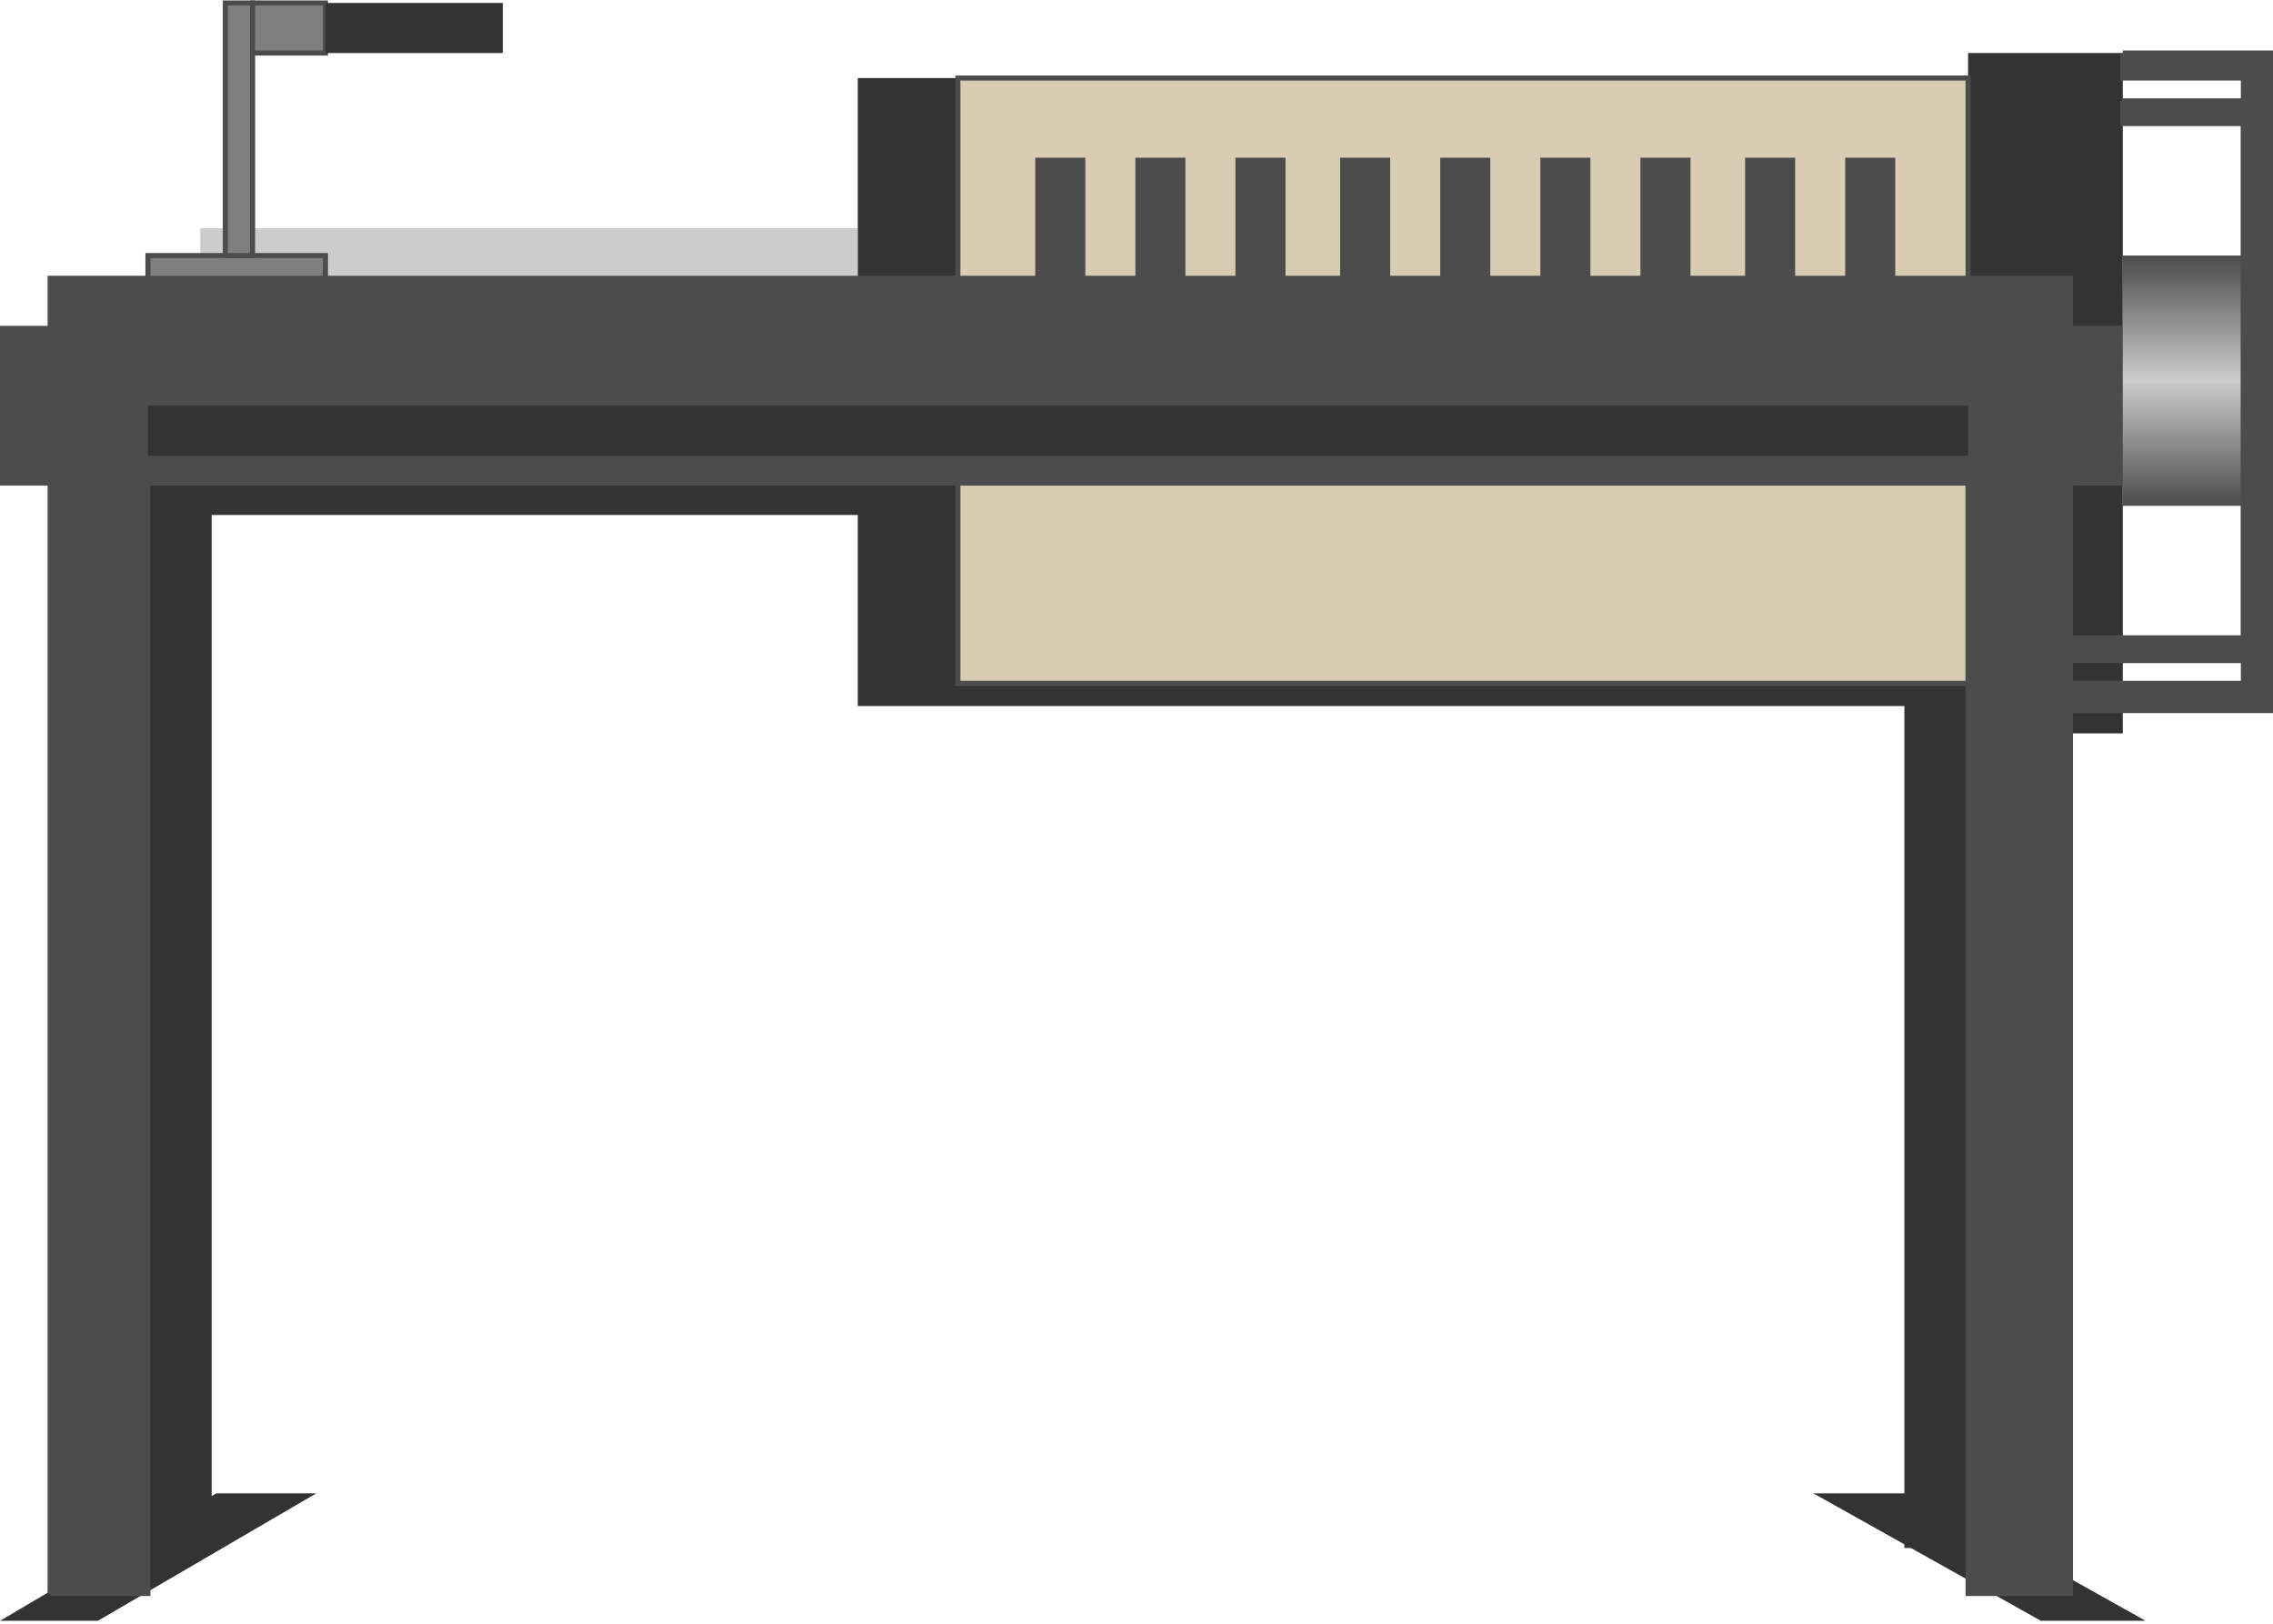 <!DOCTYPE svg PUBLIC "-//W3C//DTD SVG 1.1//EN" "http://www.w3.org/Graphics/SVG/1.1/DTD/svg11.dtd"><svg version="1.1" xmlns="http://www.w3.org/2000/svg" xmlns:xlink="http://www.w3.org/1999/xlink" width="112px" height="80px" viewBox="0 0 112.5 80.064" enable-background="new 0 0 112.5 80.064" xml:space="preserve">
<g id="Group_Stand">
	<path fill="#333333" d="M94.931,73.758h-5.18l11.261,6.307h5.18L94.931,73.758z" />
	<path fill="#333333" d="M10.7,73.758h4.955l-10.81,6.307H0.002L10.7,73.758z" />
	<path fill="#333333" d="M5.971,76.461V25.337H3.719v-6.981h2.252v-2.252h93.014v2.252h2.252v6.981h-2.252v51.124h-4.729V25.337   h-83.78v51.124H5.971z" />
</g>
<g id="Group_Top">
	<path fill="#CCCCCC" d="M9.912,11.148h32.543v2.478H9.912V11.148z" />
</g>
<g id="Group_Scale_Back">
	<path fill="#333333" d="M42.456,3.716h54.953V2.477h7.657v33.67h-7.657v-1.352H42.456V3.716z" />
</g>
<g id="Group_Scale">
	<path fill="#998C73" stroke="#4C4C4C" stroke-width="0.25" d="M47.41,23.76h49.998v9.909H47.41V23.76z" />
	<path fill="#D9CCB3" stroke="#4C4C4C" stroke-width="0.25" d="M47.41,3.716h49.998V33.67H47.41V3.716z" />
</g>
<g id="Group_Support_Structure">
	<path fill="#4C4C4C" stroke="#4C4C4C" stroke-width="0.25" d="M2.48,78.713V23.76H0.002v-7.657H2.48v-2.478h99.996v2.478h2.59   v7.657h-2.59v54.952h-5.067V23.76H7.322v54.952H2.48z" />
	<path fill="none" stroke="#4C4C4C" stroke-width="0.25" d="M2.48,16.103h94.928v-2.478" />
	<path fill="#333333" d="M7.322,19.931h90.086v2.478H7.322V19.931z" />
</g>
<g id="Group_Scale1">
	<path fill="#4C4C4C" d="M51.239,7.657h2.478v5.969h-2.478V7.657z" />
	<path fill="#4C4C4C" d="M86.373,7.657h2.477v5.969h-2.477V7.657z" />
	<path fill="#4C4C4C" d="M81.192,7.657h2.478v5.969h-2.478V7.657z" />
	<path fill="#4C4C4C" d="M76.238,7.657h2.477v5.969h-2.477V7.657z" />
	<path fill="#4C4C4C" d="M71.283,7.657h2.477v5.969h-2.477V7.657z" />
	<path fill="#4C4C4C" d="M66.328,7.657h2.478v5.969h-2.478V7.657z" />
	<path fill="#4C4C4C" d="M61.148,7.657h2.478v5.969h-2.478V7.657z" />
	<path fill="#4C4C4C" d="M56.194,7.657h2.477v5.969h-2.477V7.657z" />
	<path fill="#4C4C4C" d="M91.327,7.657h2.478v5.969h-2.478V7.657z" />
</g>
<g id="Group_Coupling">
	<linearGradient id="SVGID_1_" gradientUnits="userSpaceOnUse" x1="108.049" y1="24.887" x2="108.049" y2="12.5">
		<stop offset="0" style="stop-color:#4C4C4C" />
		<stop offset="0.5" style="stop-color:#CCCCCC" />
		<stop offset="1" style="stop-color:#4C4C4C" />
	</linearGradient>
	<path fill="url(#SVGID_1_)" d="M111.033,24.886h-5.968V12.5h5.968V24.886z" />
</g>
<g id="Group_Protector">
	<path fill="#4C4C4C" stroke="#4C4C4C" stroke-width="0.25" d="M105.065,4.843h7.433v27.701h-10.022v-1.126h8.558V5.969h-5.968   V4.843z" />
	<path fill="#4C4C4C" stroke="#4C4C4C" stroke-width="0.25" d="M105.065,2.477h7.433v32.544h-10.022V33.67h8.558V3.716h-5.968V2.477   z" />
</g>
<g id="Group_Scanner">
	<path fill="#7F7F7F" stroke="#4C4C4C" stroke-width="0.25" d="M7.322,12.5h8.784v1.126H7.322V12.5z" />
	<path fill="#7F7F7F" stroke="#4C4C4C" stroke-width="0.25" d="M11.151,0h1.351v12.5h-1.351V0z" />
	<path fill="#7F7F7F" stroke="#4C4C4C" stroke-width="0.25" d="M12.502,2.477V0h3.604v2.478H12.502z" />
	<path fill="#333333" d="M16.105,2.477V0h8.783v2.478H16.105z" />
</g>
</svg>